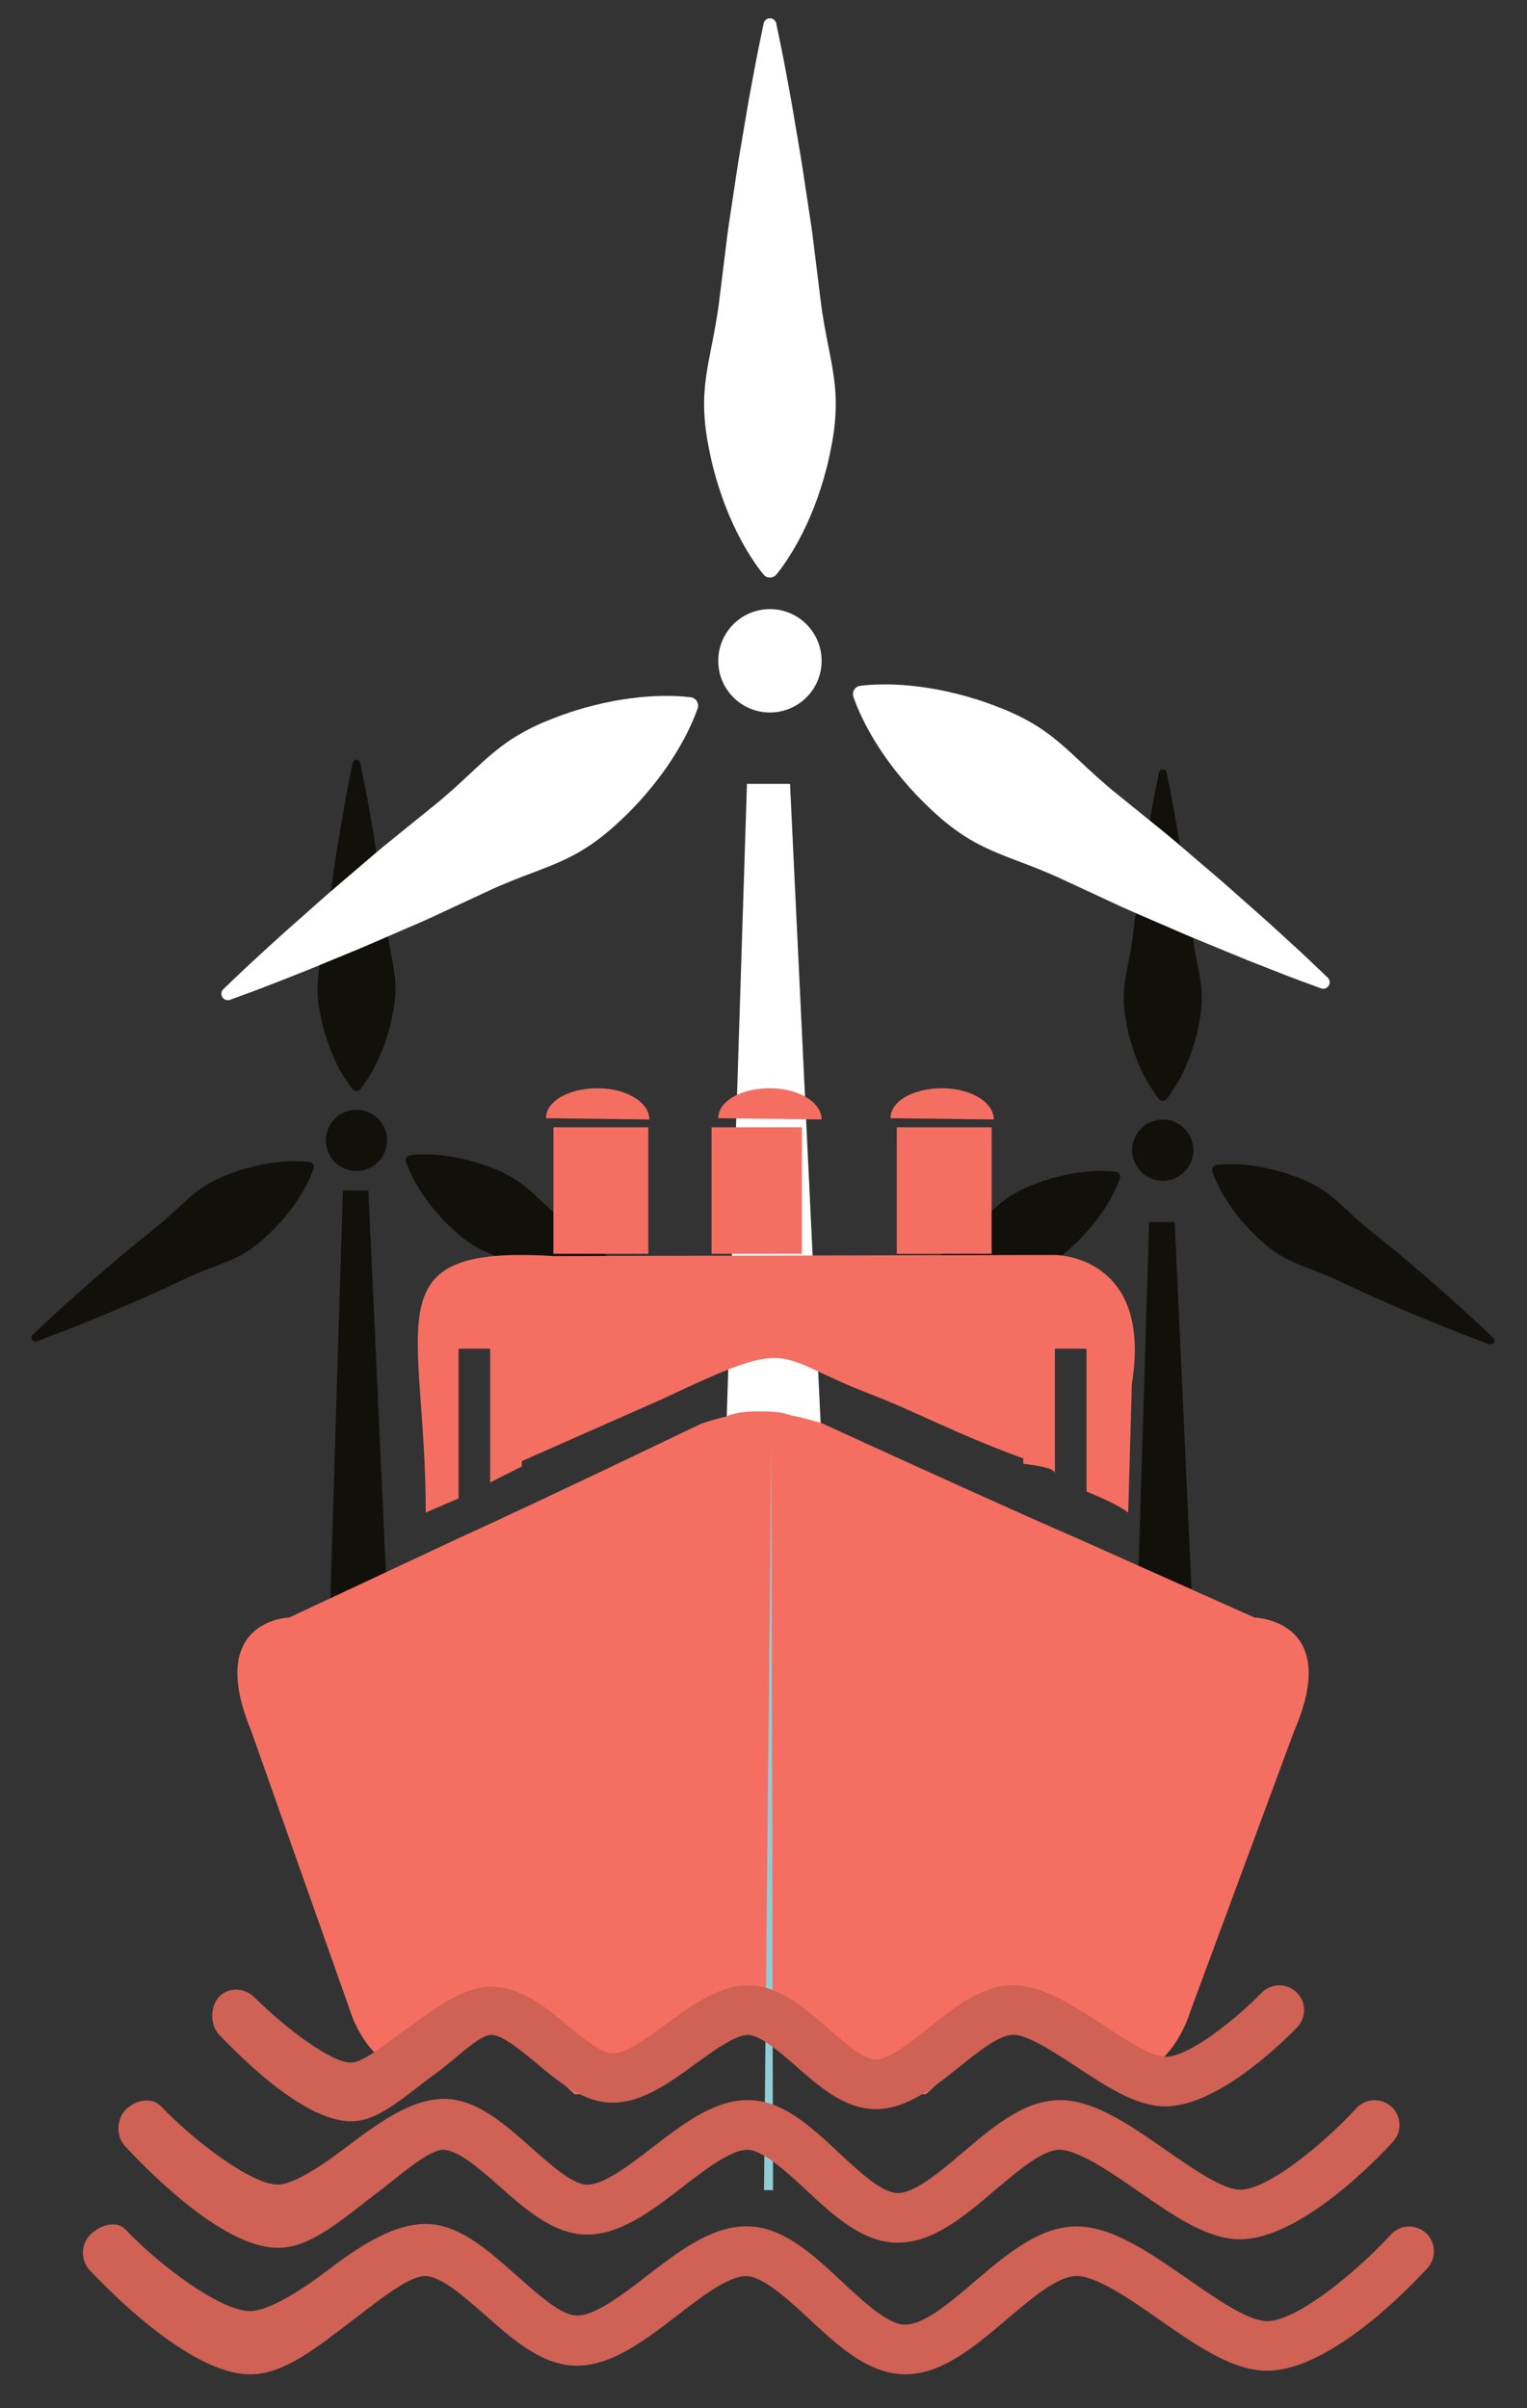 <?xml version="1.0" encoding="utf-8"?>
<!-- Generator: Adobe Illustrator 16.0.0, SVG Export Plug-In . SVG Version: 6.00 Build 0)  -->
<!DOCTYPE svg PUBLIC "-//W3C//DTD SVG 1.1//EN" "http://www.w3.org/Graphics/SVG/1.1/DTD/svg11.dtd">
<svg version="1.1" id="Calque_1" xmlns="http://www.w3.org/2000/svg" xmlns:xlink="http://www.w3.org/1999/xlink" x="0px" y="0px"
	 width="338px" height="533px" viewBox="310.5 13.5 338 533" enable-background="new 310.5 13.5 338 533" xml:space="preserve">
<rect x="310.5" y="13.5" width="338" height="533" fill="#333333" stroke="none"/>
<g>
	<g>
		<path fill="#12100B" d="M396.181,265.9c0,3.747-3.033,6.776-6.776,6.776c-3.742,0-6.776-3.03-6.776-6.776
			c0-3.739,3.034-6.776,6.776-6.776C393.147,259.125,396.181,262.162,396.181,265.9z"/>
		<path fill="#12100B" d="M390.231,182.318c0,0,0.232,1.127,0.642,3.105c0.209,0.984,0.438,2.186,0.688,3.563
			s0.561,2.929,0.842,4.623c0.285,1.694,0.597,3.531,0.924,5.474c0.337,1.944,0.614,3.989,0.945,6.102
			c0.316,2.12,0.678,4.312,0.925,6.533c0.275,2.227,0.553,4.481,0.834,6.743c0.266,2.261,0.697,4.515,1.144,6.742
			c0.441,2.227,0.823,4.414,0.86,6.533c0.034,2.113-0.189,4.158-0.587,6.102c-0.358,1.944-0.837,3.78-1.392,5.474
			c-1.083,3.388-2.479,6.216-3.671,8.188c-0.606,0.991-1.124,1.768-1.521,2.294c-0.389,0.525-0.631,0.81-0.631,0.81
			c-0.396,0.459-1.086,0.513-1.542,0.114c-0.041-0.033-0.081-0.074-0.111-0.114c0,0-0.247-0.284-0.631-0.81
			c-0.402-0.527-0.918-1.303-1.525-2.294c-1.188-1.971-2.585-4.799-3.671-8.188c-0.553-1.694-1.033-3.529-1.391-5.474
			c-0.398-1.944-0.621-3.989-0.587-6.102c0.036-2.119,0.418-4.306,0.86-6.533c0.446-2.227,0.88-4.481,1.145-6.742
			c0.279-2.262,0.557-4.516,0.833-6.743c0.25-2.221,0.61-4.414,0.925-6.533c0.33-2.112,0.611-4.157,0.948-6.102
			c0.323-1.943,0.638-3.779,0.924-5.474c0.276-1.694,0.591-3.246,0.841-4.623s0.479-2.579,0.685-3.563
			c0.409-1.978,0.646-3.105,0.646-3.105c0.091-0.459,0.54-0.756,0.996-0.661C389.915,181.724,390.164,181.994,390.231,182.318z"/>
		<path fill="#12100B" d="M461.676,308.854c0,0-1.08-0.397-2.976-1.101c-0.946-0.345-2.09-0.782-3.39-1.303
			c-1.296-0.521-2.78-1.08-4.366-1.734c-1.589-0.655-3.308-1.362-5.133-2.112c-1.822-0.742-3.709-1.586-5.68-2.43
			c-1.964-0.852-4.013-1.701-6.03-2.673c-2.035-0.944-4.097-1.903-6.162-2.862c-2.056-0.972-4.204-1.795-6.324-2.591
			c-2.12-0.804-4.182-1.64-5.997-2.728c-1.816-1.094-3.433-2.375-4.87-3.731c-1.458-1.337-2.764-2.714-3.905-4.077
			c-2.302-2.72-3.958-5.393-5.004-7.451c-0.519-1.039-0.904-1.883-1.141-2.504c-0.247-0.608-0.355-0.972-0.355-0.972
			c-0.181-0.573,0.144-1.188,0.72-1.363c0.051-0.014,0.104-0.027,0.155-0.041c0,0,0.368-0.054,1.022-0.102
			c0.659-0.061,1.593-0.087,2.754-0.074c2.309,0.033,5.439,0.337,8.889,1.214c1.731,0.432,3.543,0.999,5.379,1.714
			c1.859,0.696,3.712,1.586,5.494,2.74c1.775,1.147,3.429,2.632,5.082,4.184c1.654,1.552,3.337,3.12,5.116,4.536
			c1.769,1.433,3.537,2.869,5.281,4.279c1.752,1.391,3.419,2.85,5.048,4.239c1.624,1.403,3.213,2.72,4.681,4.034
			c1.476,1.311,2.865,2.537,4.154,3.679c1.286,1.142,2.439,2.222,3.476,3.166s1.935,1.769,2.663,2.472
			c1.458,1.389,2.295,2.187,2.295,2.187c0.337,0.323,0.352,0.856,0.027,1.2C462.344,308.895,461.983,308.961,461.676,308.854z"/>
		<path fill="#12100B" d="M318.602,310.365c0,0,1.08-0.405,2.974-1.106c0.948-0.353,2.089-0.782,3.388-1.297
			c1.299-0.526,2.784-1.08,4.371-1.741c1.589-0.646,3.307-1.363,5.129-2.104c1.829-0.742,3.708-1.593,5.684-2.437
			c1.96-0.857,4.008-1.707,6.026-2.666c2.035-0.945,4.101-1.904,6.162-2.861c2.055-0.973,4.205-1.803,6.328-2.6
			c2.122-0.804,4.18-1.64,5.993-2.734c1.817-1.086,3.436-2.36,4.869-3.725c1.458-1.337,2.764-2.714,3.903-4.076
			c2.306-2.713,3.962-5.399,5.008-7.452c0.521-1.039,0.904-1.89,1.142-2.511c0.246-0.607,0.354-0.958,0.354-0.958
			c0.183-0.58-0.142-1.187-0.723-1.37c-0.046-0.013-0.104-0.027-0.154-0.034c0,0-0.369-0.061-1.021-0.108
			c-0.659-0.053-1.59-0.081-2.75-0.081c-2.31,0.041-5.444,0.351-8.894,1.228c-1.729,0.418-3.54,0.985-5.379,1.714
			c-1.855,0.689-3.712,1.58-5.491,2.727c-1.777,1.161-3.432,2.639-5.085,4.19c-1.649,1.552-3.337,3.12-5.115,4.542
			c-1.769,1.433-3.533,2.863-5.278,4.272c-1.754,1.384-3.422,2.855-5.048,4.246c-1.623,1.396-3.216,2.72-4.681,4.035
			c-1.476,1.304-2.865,2.537-4.154,3.672c-1.29,1.134-2.439,2.228-3.477,3.166c-1.039,0.938-1.934,1.769-2.663,2.463
			c-1.461,1.396-2.295,2.193-2.295,2.193c-0.337,0.323-0.351,0.856-0.029,1.194C317.934,310.406,318.292,310.473,318.602,310.365z"
			/>
		<polygon fill="#12100B" points="382.628,400 386.391,277 392.04,277 397.69,400 		"/>
	</g>
	<g>
		<path fill="#12100B" d="M574.658,268.061c0,3.739-3.037,6.776-6.783,6.776c-3.739,0-6.776-3.037-6.776-6.776
			c0-3.746,3.037-6.776,6.776-6.776C571.621,261.285,574.658,264.315,574.658,268.061z"/>
		<path fill="#12100B" d="M568.712,184.478c0,0,0.229,1.121,0.634,3.098c0.21,0.992,0.446,2.194,0.689,3.57
			c0.249,1.377,0.565,2.93,0.837,4.617c0.297,1.701,0.601,3.537,0.931,5.48c0.338,1.938,0.614,3.982,0.945,6.102
			c0.311,2.119,0.676,4.306,0.925,6.533c0.276,2.22,0.561,4.481,0.83,6.735c0.263,2.261,0.702,4.521,1.147,6.75
			c0.444,2.22,0.822,4.407,0.862,6.526c0.034,2.12-0.194,4.165-0.594,6.108c-0.357,1.944-0.836,3.779-1.39,5.467
			c-1.081,3.388-2.484,6.215-3.672,8.193c-0.608,0.985-1.12,1.762-1.525,2.295c-0.378,0.526-0.621,0.81-0.621,0.81
			c-0.398,0.458-1.094,0.506-1.552,0.107c-0.041-0.027-0.082-0.067-0.108-0.107c0,0-0.243-0.284-0.635-0.81
			c-0.391-0.533-0.91-1.31-1.52-2.295c-1.193-1.978-2.585-4.805-3.672-8.193c-0.553-1.688-1.031-3.523-1.39-5.467
			c-0.398-1.943-0.621-3.988-0.588-6.108c0.041-2.119,0.419-4.306,0.864-6.526c0.444-2.228,0.877-4.489,1.141-6.75
			c0.276-2.254,0.561-4.515,0.83-6.735c0.257-2.227,0.607-4.415,0.931-6.533c0.325-2.119,0.608-4.164,0.946-6.102
			c0.323-1.944,0.634-3.779,0.918-5.48c0.283-1.687,0.594-3.24,0.85-4.617c0.243-1.376,0.474-2.578,0.684-3.57
			c0.402-1.977,0.641-3.098,0.641-3.098c0.095-0.459,0.539-0.756,0.999-0.662C568.388,183.884,568.645,184.154,568.712,184.478z"/>
		<path fill="#12100B" d="M640.152,311.014c0,0-1.086-0.406-2.977-1.102c-0.945-0.352-2.087-0.789-3.389-1.303
			c-1.296-0.525-2.781-1.08-4.367-1.741c-1.592-0.647-3.312-1.362-5.129-2.104c-1.829-0.742-3.712-1.594-5.689-2.431
			c-1.958-0.863-4.009-1.708-6.026-2.673c-2.032-0.945-4.098-1.903-6.163-2.861c-2.051-0.972-4.197-1.802-6.323-2.599
			c-2.118-0.804-4.178-1.64-5.993-2.733c-1.814-1.078-3.436-2.361-4.866-3.725c-1.456-1.331-2.768-2.715-3.915-4.077
			c-2.295-2.713-3.953-5.393-5-7.452c-0.52-1.039-0.903-1.89-1.142-2.503c-0.243-0.608-0.351-0.965-0.351-0.965
			c-0.183-0.581,0.142-1.188,0.715-1.371c0.055-0.013,0.107-0.027,0.162-0.034c0,0,0.363-0.053,1.02-0.107
			c0.654-0.054,1.594-0.081,2.747-0.074c2.309,0.033,5.447,0.344,8.896,1.221c1.728,0.418,3.536,0.992,5.373,1.714
			c1.861,0.688,3.717,1.58,5.492,2.733c1.781,1.154,3.442,2.639,5.09,4.185c1.646,1.559,3.335,3.124,5.115,4.543
			c1.769,1.432,3.536,2.86,5.278,4.271c1.754,1.391,3.415,2.854,5.047,4.245c1.621,1.396,3.214,2.715,4.686,4.035
			c1.472,1.305,2.86,2.539,4.15,3.672c1.288,1.142,2.443,2.229,3.477,3.166c1.039,0.938,1.931,1.775,2.666,2.471
			c1.458,1.391,2.288,2.193,2.288,2.193c0.338,0.316,0.357,0.851,0.026,1.188C640.82,311.055,640.456,311.121,640.152,311.014z"/>
		<path fill="#12100B" d="M497.075,312.511c0,0,1.08-0.392,2.977-1.093c0.944-0.352,2.085-0.79,3.381-1.311
			c1.305-0.52,2.788-1.065,4.374-1.728c1.594-0.653,3.309-1.362,5.131-2.118c1.827-0.736,3.712-1.587,5.683-2.425
			c1.965-0.856,4.01-1.707,6.034-2.68c2.03-0.937,4.089-1.896,6.153-2.854c2.06-0.979,4.205-1.803,6.331-2.6
			c2.119-0.796,4.18-1.633,5.994-2.727s3.428-2.362,4.872-3.726c1.458-1.338,2.755-2.714,3.901-4.077
			c2.309-2.72,3.955-5.399,5.008-7.452c0.513-1.039,0.904-1.89,1.141-2.51c0.243-0.607,0.357-0.965,0.357-0.965
			c0.176-0.574-0.147-1.188-0.729-1.37c-0.047-0.014-0.101-0.027-0.147-0.027c0,0-0.371-0.067-1.026-0.107
			c-0.661-0.068-1.592-0.087-2.753-0.081c-2.309,0.04-5.439,0.344-8.889,1.221c-1.729,0.425-3.543,0.992-5.38,1.714
			c-1.862,0.695-3.712,1.586-5.494,2.734c-1.774,1.153-3.429,2.632-5.082,4.185c-1.653,1.551-3.341,3.117-5.122,4.541
			c-1.762,1.438-3.53,2.868-5.271,4.272c-1.761,1.392-3.422,2.854-5.055,4.245c-1.62,1.396-3.206,2.721-4.671,4.029
			c-1.478,1.31-2.875,2.537-4.157,3.685c-1.289,1.135-2.442,2.221-3.482,3.159c-1.025,0.945-1.931,1.769-2.659,2.47
			c-1.457,1.397-2.294,2.188-2.294,2.188c-0.338,0.324-0.353,0.862-0.027,1.201C496.414,312.559,496.766,312.633,497.075,312.511z"
			/>
		<polygon fill="#12100B" points="561.099,407 564.865,284 570.514,284 576.163,407 		"/>
	</g>
	<g>
		<path fill="#FFFFFF" d="M492.364,159.763c0,6.31-5.129,11.433-11.443,11.433c-6.316,0-11.437-5.123-11.437-11.433
			c0-6.318,5.119-11.447,11.437-11.447C487.235,148.315,492.364,153.445,492.364,159.763z"/>
		<path fill="#FFFFFF" d="M482.321,18.689c0,0,0.392,1.903,1.08,5.244c0.352,1.667,0.741,3.692,1.161,6.014
			c0.418,2.321,0.943,4.947,1.416,7.802c0.486,2.862,1.014,5.96,1.56,9.233c0.575,3.28,1.04,6.736,1.601,10.313
			c0.532,3.577,1.142,7.262,1.56,11.015c0.466,3.752,0.938,7.573,1.41,11.379c0.445,3.813,1.175,7.627,1.931,11.379
			c0.742,3.752,1.391,7.451,1.451,11.021c0.06,3.57-0.324,7.033-0.992,10.307c-0.607,3.279-1.41,6.371-2.349,9.233
			c-1.829,5.724-4.186,10.488-6.195,13.822c-1.026,1.674-1.892,2.984-2.565,3.875c-0.661,0.891-1.065,1.363-1.065,1.363
			c-0.668,0.776-1.835,0.864-2.605,0.196c-0.067-0.061-0.135-0.129-0.188-0.196c0,0-0.415-0.473-1.066-1.363
			c-0.672-0.891-1.542-2.2-2.572-3.875c-2.007-3.334-4.358-8.098-6.191-13.822c-0.936-2.862-1.745-5.954-2.35-9.233
			c-0.668-3.274-1.05-6.736-0.991-10.307c0.062-3.57,0.704-7.269,1.45-11.021c0.75-3.752,1.488-7.566,1.935-11.379
			c0.472-3.807,0.94-7.627,1.408-11.379c0.417-3.752,1.028-7.438,1.558-11.015c0.557-3.577,1.023-7.033,1.597-10.313
			c0.554-3.273,1.076-6.371,1.562-9.233c0.469-2.855,0.999-5.48,1.421-7.802c0.419-2.322,0.806-4.347,1.154-6.014
			c0.69-3.341,1.086-5.244,1.086-5.244c0.154-0.77,0.915-1.269,1.684-1.107C481.788,17.704,482.214,18.15,482.321,18.689z"/>
		<path fill="#FFFFFF" d="M602.896,232.25c0,0-1.829-0.675-5.027-1.856c-1.594-0.588-3.524-1.331-5.711-2.201
			c-2.192-0.877-4.697-1.815-7.377-2.93c-2.68-1.1-5.581-2.301-8.659-3.569c-3.077-1.243-6.257-2.673-9.583-4.091
			c-3.32-1.444-6.776-2.889-10.178-4.508c-3.431-1.592-6.912-3.213-10.401-4.832c-3.469-1.646-7.094-3.037-10.677-4.387
			c-3.578-1.35-7.053-2.768-10.117-4.604c-3.063-1.835-5.791-3.995-8.221-6.29c-2.457-2.254-4.656-4.576-6.587-6.885
			c-3.89-4.576-6.684-9.098-8.451-12.567c-0.877-1.755-1.525-3.187-1.917-4.232c-0.417-1.033-0.606-1.626-0.606-1.626
			c-0.304-0.979,0.242-2.012,1.215-2.315c0.088-0.021,0.183-0.047,0.271-0.061c0,0,0.622-0.094,1.722-0.175
			c1.113-0.094,2.692-0.148,4.644-0.135c3.896,0.068,9.187,0.587,15.012,2.065c2.915,0.715,5.973,1.674,9.076,2.896
			c3.133,1.167,6.265,2.673,9.261,4.609c3.004,1.944,5.798,4.448,8.585,7.066c2.794,2.625,5.629,5.271,8.639,7.66
			c2.983,2.416,5.967,4.84,8.909,7.215c2.956,2.341,5.764,4.812,8.519,7.161c2.739,2.362,5.427,4.59,7.896,6.81
			c2.491,2.207,4.839,4.286,7.013,6.209c2.174,1.91,4.117,3.752,5.872,5.339c1.747,1.58,3.259,2.983,4.488,4.164
			c2.47,2.355,3.874,3.691,3.874,3.691c0.573,0.547,0.594,1.451,0.041,2.025C604.018,232.316,603.416,232.438,602.896,232.25z"/>
		<path fill="#FFFFFF" d="M361.426,234.787c0,0,1.829-0.674,5.025-1.849c1.6-0.594,3.52-1.336,5.717-2.2
			c2.189-0.878,4.694-1.823,7.374-2.93c2.682-1.107,5.584-2.302,8.656-3.563c3.084-1.255,6.263-2.687,9.59-4.104
			c3.312-1.444,6.77-2.875,10.178-4.508c3.429-1.593,6.912-3.213,10.397-4.833c3.469-1.64,7.094-3.037,10.677-4.38
			c3.578-1.356,7.054-2.76,10.118-4.609c3.063-1.836,5.794-3.989,8.218-6.291c2.463-2.248,4.664-4.569,6.593-6.877
			c3.881-4.583,6.683-9.105,8.447-12.574c0.874-1.755,1.521-3.186,1.924-4.225c0.414-1.033,0.601-1.634,0.601-1.634
			c0.301-0.971-0.242-2.004-1.219-2.309c-0.084-0.026-0.179-0.053-0.263-0.06c0,0-0.621-0.101-1.725-0.182
			c-1.114-0.095-2.687-0.143-4.644-0.129c-3.895,0.061-9.187,0.588-15.007,2.059c-2.923,0.722-5.977,1.674-9.078,2.902
			c-3.132,1.161-6.264,2.673-9.267,4.61c-3,1.944-5.794,4.448-8.582,7.066c-2.787,2.619-5.632,5.265-8.632,7.661
			c-2.986,2.416-5.97,4.839-8.913,7.215c-2.959,2.341-5.771,4.818-8.521,7.154c-2.735,2.362-5.419,4.589-7.896,6.817
			c-2.491,2.2-4.842,4.279-7.014,6.208c-2.173,1.917-4.119,3.747-5.868,5.332c-1.747,1.593-3.26,2.99-4.495,4.171
			c-2.46,2.349-3.87,3.692-3.87,3.692c-0.57,0.547-0.594,1.451-0.048,2.018C360.302,234.861,360.91,234.976,361.426,234.787z"/>
		<polygon fill="#FFFFFF" points="469.484,386 475.838,187 485.372,187 494.902,386 		"/>
	</g>
	<path fill="#F46F61" d="M454.234,261.271c0-3.82-5.119-6.912-11.437-6.912s-11.439,2.815-11.439,6.628"/>
	<polyline fill="#F46F61" points="433,263 433,291 454,291 454,263 	"/>
	<path fill="#F46F61" d="M492.364,261.271c0-3.82-5.129-6.912-11.443-6.912c-6.316,0-11.437,2.815-11.437,6.628"/>
	<polyline fill="#F46F61" points="468,263 468,291 488,291 488,263 	"/>
	<path fill="#F46F61" d="M530.484,261.271c0-3.82-5.116-6.912-11.435-6.912c-6.317,0-11.438,2.815-11.438,6.628"/>
	<polyline fill="#F46F61" points="509,263 509,291 530,291 530,263 	"/>
	<path fill="#F46F61" d="M544.05,291.258l-110.995,0.25c-40.667-2.545-28.319,14.402-28.319,56.762l7.265-3.139V312h7v29.602
		l7-3.531v-27.125l0,0v25.945l31.275-13.824c29.658-13.983,23.659-9.528,45.683-1.092C512.697,325.7,523,331.241,537,336.282
		v-25.337l0,0v26.531c7,0.838,7,1.653,7,2.438V312h7v31.626c7,2.793,9.227,4.644,9.227,4.644l0.812-28.51
		C565.694,291.258,544.05,291.258,544.05,291.258z"/>
	<path fill="#F46F61" d="M573.896,458.901l23.095-62.362c10.65-24.566-8.827-25.032-8.827-25.032l-38.97-17.414
		c-19.521-8.47-56.619-25.524-56.619-25.524c-2.641-0.838-4.976-1.424-7.094-1.844c-1.479-0.513-3.604-0.931-6.615-0.83
		c-3.854-0.127-6.337,0.521-7.863,1.183c-1.609,0.385-3.327,0.862-5.224,1.491c0,0-35.427,17.056-54.065,25.524l-37.198,17.414
		c0,0-18.602,0.466-8.434,25.032l22.046,62.362c0,0,1.819,6.21,7.021,10.583c6.645-4.935,13.479-9.045,18.907-9.41
		c7.802-0.521,15.783,9.926,23.623,16.926h12.425c8.457-7,17.572-14.916,25.54-15.254C483.227,461.422,490.568,470,498,477h17.454
		c7.741-7,15.658-16.426,23.148-16.926c7.04-0.465,16.395,6.71,24.938,12.224C571.33,468.188,573.896,458.901,573.896,458.901z"/>
	<g>
		<polygon fill="#91CCD5" points="479.607,498.232 481.242,333.865 481.607,498.24 		"/>
	</g>
	<path fill="#CF6155" d="M509.265,509.872c-0.444,0-0.903-0.021-1.362-0.055c-7.208-0.642-13.229-6.257-19.054-11.689
		c-4.509-4.196-9.803-8.996-13.113-8.82c-3.68,0.154-9.224,4.436-14.119,8.215c-7.168,5.532-14.575,11.229-22.58,10.487
		c-6.702-0.647-12.473-5.744-18.055-10.679c-4.374-3.858-9.196-8.084-12.503-8.03c-3.469,0.229-9.682,5.89-14.673,9.668
		C386.354,504.613,379.318,511,372.194,511c-0.068,0-0.14,0-0.206,0c-12.774,0-30.355-18.84-33.768-22.443
		c-2.085-2.2-1.987-6.151,0.213-8.237c2.207-2.078,5.676-2.781,7.759-0.581c6.928,7.304,19.865,17.263,25.761,17.263
		c0.023,0,0.047,0,0.071,0c3.528,0,9.975-4.377,15.15-8.297c7.107-5.373,13.823-10.183,20.569-10.629
		c7.7-0.572,14.227,5.351,20.507,10.891c4.066,3.6,8.679,7.742,11.831,8.044c3.658,0.365,9.597-4.182,14.822-8.21
		c6.492-5.009,13.205-10.17,20.365-10.475c8.17-0.418,14.677,5.821,21.062,11.769c4.26,3.969,9.092,8.48,12.54,8.776
		c3.726,0.339,9.617-4.603,14.754-8.977c6.398-5.434,13.012-11.054,20.409-11.54c7.958-0.602,16.374,5.34,24.554,11.029
		c5.685,3.954,12.122,8.437,16.023,8.745c6.129,0.507,19.208-10.461,26.119-18.006c2.051-2.241,5.526-2.391,7.762-0.345
		c2.232,2.046,2.39,5.514,0.344,7.754c-3.468,3.794-21.495,22.671-35.102,21.544c-6.858-0.561-13.932-5.479-21.416-10.684
		c-6-4.171-13.438-9.239-17.556-9.092c-3.779,0.256-9.22,4.88-14.023,8.963C524.019,503.974,517.08,509.872,509.265,509.872z"/>
	<path fill="#CF6155" d="M510.898,539.002c-0.475,0-0.938-0.021-1.411-0.061c-7.513-0.668-13.836-6.566-19.957-12.264
		c-4.819-4.487-10.468-9.585-14.086-9.408c-3.982,0.161-9.885,4.725-15.089,8.738c-7.535,5.812-15.338,11.792-23.648,11.022
		c-6.982-0.675-13.043-6.021-18.901-11.203c-4.674-4.117-9.871-8.707-13.447-8.571c-3.757,0.256-10.083,5.458-15.668,9.684
		C380.86,532.879,373.459,539,366.032,539c-0.07,0-0.143,0-0.215,0c-13.371,0-31.867-19.242-35.454-23.027
		c-2.083-2.207-1.988-5.882,0.212-7.967c2.204-2.085,5.68-3.189,7.762-0.995C345.906,515,359.391,525,365.783,525
		c0.029,0,0.054,0,0.081,0c3.834,0,10.69-4.15,16.202-8.318c7.468-5.666,14.529-10.455,21.562-10.928
		c8.018-0.58,14.854,5.758,21.443,11.574c4.335,3.827,9.249,8.308,12.684,8.639c3.993,0.425,10.324-4.425,15.893-8.716
		c6.819-5.265,13.866-10.667,21.33-10.986c8.438-0.431,15.334,6.118,22.043,12.367c4.535,4.227,9.68,9.031,13.432,9.368
		c4.306,0.324,10.354-4.913,15.827-9.57c6.716-5.709,13.668-11.607,21.382-12.12c8.24-0.607,17.148,5.622,25.749,11.596
		c6.033,4.212,12.89,8.969,17.095,9.312c6.621,0.521,20.511-11.107,27.861-19.141c2.044-2.241,5.514-2.396,7.755-0.345
		c2.24,2.046,2.39,5.521,0.344,7.755c-3.645,3.988-22.528,23.927-36.844,22.664c-7.168-0.58-14.605-5.749-22.481-11.23
		c-6.716-4.671-14.262-9.963-18.75-9.664c-4.097,0.283-9.888,5.203-14.996,9.542C526.333,532.806,519.045,539.002,510.898,539.002z"
		/>
	<path fill="#CF6155" d="M504.365,480.312c-0.398,0-0.797-0.015-1.202-0.049c-6.317-0.532-11.514-5.103-16.549-9.522
		c-3.712-3.26-7.891-6.83-10.616-6.857c-2.92,0.122-7.52,3.47-11.576,6.426c-6.175,4.494-12.546,9.118-19.562,8.513
		c-5.872-0.534-10.851-4.686-15.662-8.701c-3.422-2.848-7.698-6.385-10.111-6.236c-2.757,0.176-7.917,5.517-12.063,8.479
		C400.906,476.735,394.575,483,388.349,483c-0.061,0-0.117,0-0.183,0c-11.065,0-26.149-16.133-29.076-19.049
		c-2.146-2.146-2.149-6.446-0.014-8.592c2.137-2.152,5.616-1.923,7.765,0.217C373.72,462.42,383.789,470,388.139,470
		c0.018,0,0.037,0,0.055,0c2.797,0,8.149-4.51,12.448-7.581c6.103-4.359,11.865-8.804,17.755-9.169
		c6.752-0.445,12.658,4.291,17.827,8.604c3.362,2.802,7.164,5.886,9.628,6.106c2.875,0.345,7.998-3.492,12.104-6.489
		c5.585-4.062,11.355-8.289,17.604-8.533c7.07-0.33,13.051,4.946,18.308,9.569c3.517,3.091,7.499,6.602,10.205,6.817
		c2.97,0.188,7.769-3.605,12.014-7.007c5.501-4.414,11.197-8.983,17.663-9.396c6.837-0.451,14.16,4.319,21.173,8.923
		c4.737,3.111,10.109,6.635,13.248,6.87c5.008,0.419,15.794-8.206,21.557-14.132c2.113-2.188,5.591-2.229,7.763-0.122
		c2.174,2.112,2.228,5.588,0.115,7.762c-2.978,3.078-18.346,18.372-30.271,17.439c-5.96-0.452-12.013-4.427-18.438-8.64
		c-4.995-3.271-11.238-7.443-14.457-7.141c-2.997,0.189-7.506,3.8-11.48,6.992C517.168,475.519,511.194,480.312,504.365,480.312z"/>
</g>
</svg>

